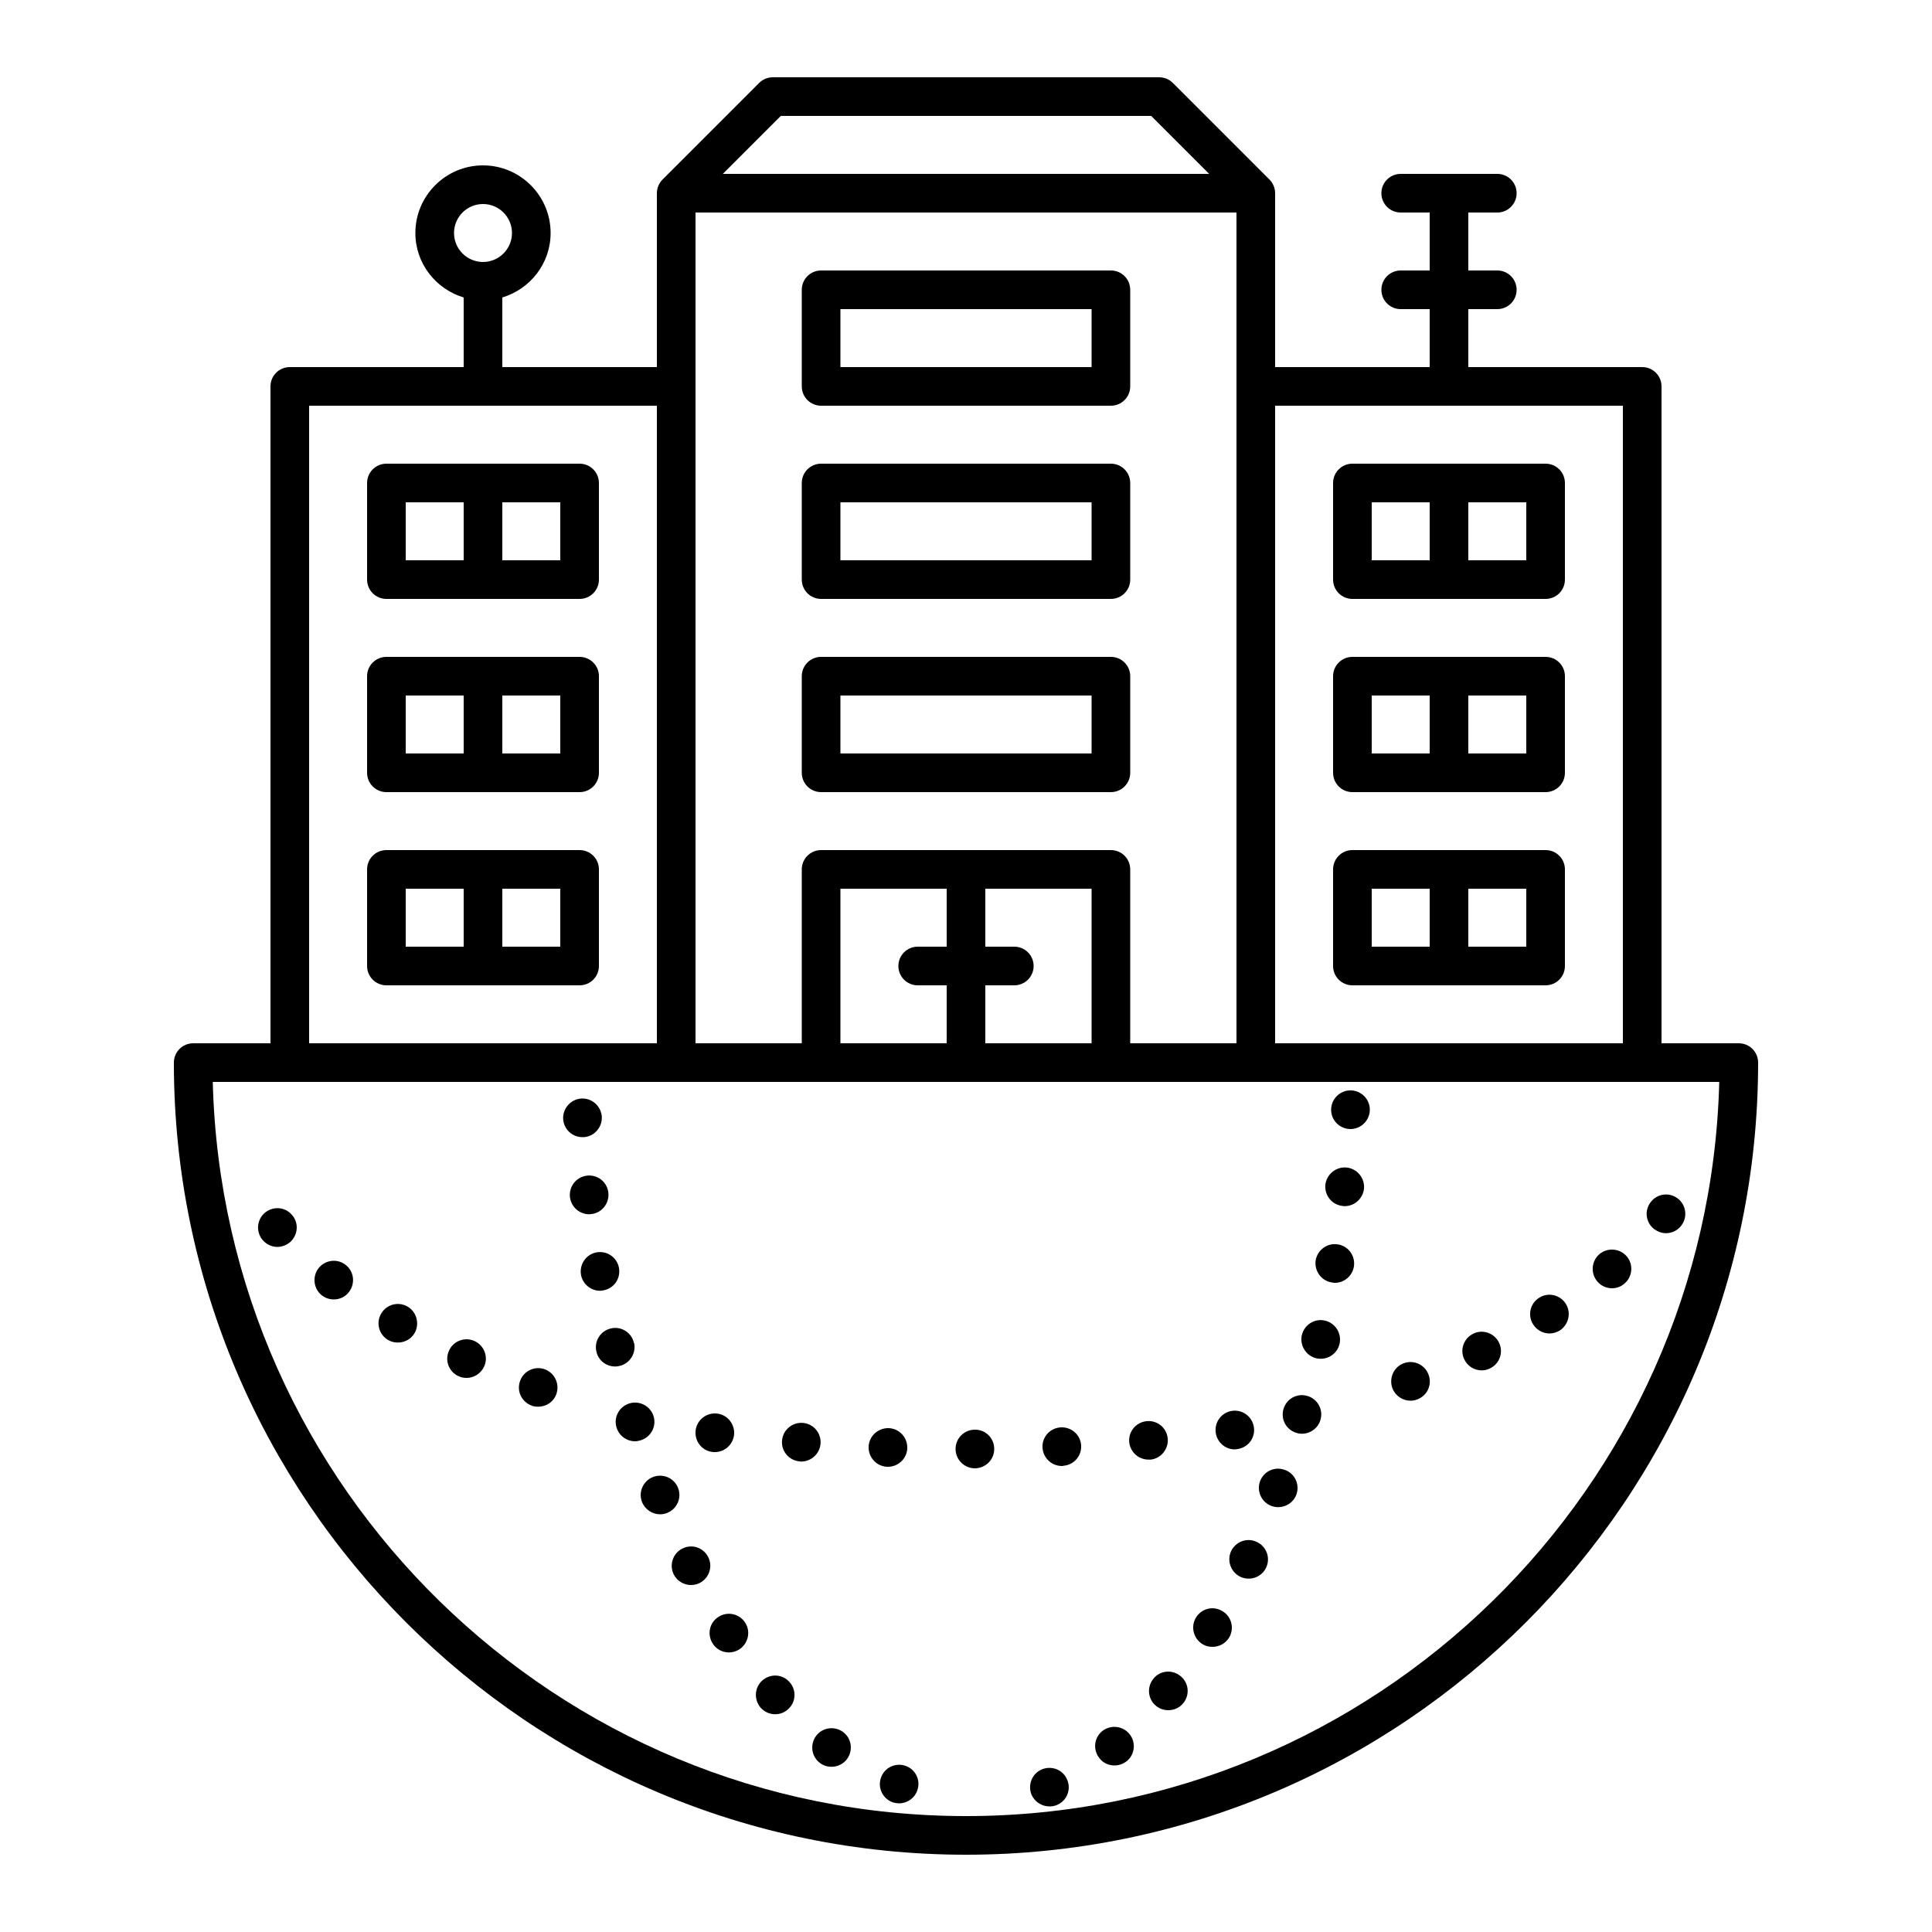 <svg id="final" enable-background="new 0 0 100 100" viewBox="0 0 100 100" xmlns="http://www.w3.org/2000/svg"><g><path d="m90 54h-4v-34c0-.553-.447-1-1-1h-9v-3h1.5c.553 0 1-.447 1-1s-.447-1-1-1h-1.5v-3h1.5c.553 0 1-.447 1-1s-.447-1-1-1h-5c-.553 0-1 .447-1 1s.447 1 1 1h1.5v3h-1.5c-.553 0-1 .447-1 1s.447 1 1 1h1.5v3h-8v-9c.001-.26-.109-.525-.294-.708l-4.999-4.999c-.187-.188-.441-.293-.707-.293h-20c-.266 0-.52.105-.707.293l-4.999 4.999c-.185.182-.295.447-.294.708v9h-8v-3.603c1.441-.434 2.5-1.757 2.5-3.337 0-1.93-1.57-3.5-3.5-3.5s-3.5 1.57-3.5 3.5c0 1.58 1.059 2.903 2.5 3.337v3.603h-9c-.553 0-1 .447-1 1v34h-4c-.553 0-1 .447-1 1 0 22.607 18.393 41 41 41s41-18.393 41-41c0-.553-.447-1-1-1zm-24-33h18v33h-18zm-25.586-15h19.172l3 3h-25.172zm-4.414 5h28v43h-5.5v-9c0-.553-.447-1-1-1h-15c-.553 0-1 .447-1 1v9h-5.5zm16.5 38h-1.5v-3h5.5v8h-5.5v-3h1.5c.553 0 1-.447 1-1s-.447-1-1-1zm-5 2h1.5v3h-5.5v-8h5.5v3h-1.5c-.553 0-1 .447-1 1s.447 1 1 1zm-24-38.94c0-.827.673-1.5 1.5-1.5s1.5.673 1.5 1.5-.673 1.5-1.5 1.5-1.5-.673-1.5-1.5zm-7.5 8.94h18v33h-18zm34 73c-21.17 0-38.454-16.956-38.987-38h77.975c-.534 21.044-17.818 38-38.988 38z"/><path d="m30.149 58.859h.061c.55-.029.97-.51.939-1.06-.04-.55-.51-.97-1.06-.94-.55.04-.97.511-.94 1.061.031.529.471.939 1 .939z"/><path d="m30.39 60.85c-.56.06-.95.56-.89 1.11.06.51.49.89 1 .89.03 0 .069-.01.109-.01.548-.06.935-.556.88-1.103-.061-.558-.55-.947-1.099-.887z"/><path d="m68.149 70.31c.07.01.141.021.21.021.46 0 .881-.32.98-.79.11-.54-.23-1.07-.771-1.19-.539-.12-1.069.23-1.189.771-.109.527.23 1.067.77 1.188z"/><path d="m31.49 61.729v.008.002z"/><path d="m57.689 91.38c.221 0 .45-.08.641-.23.42-.35.479-.99.12-1.41-.351-.42-.98-.479-1.41-.13-.42.351-.48.98-.12 1.41.189.24.479.36.769.36z"/><path d="m30.069 65.979c0-.003.001-.006 0-.009v-.001z"/><path d="m69.5 62.42c.03.01.069.01.1.01.51 0 .94-.39 1-.9.05-.55-.35-1.04-.899-1.1-.551-.05-1.04.35-1.101.9-.05.55.35 1.04.9 1.09z"/><path d="m69.85 58.439h.05c.53 0 .971-.42 1-.95.03-.55-.399-1.02-.949-1.05-.551-.03-1.021.4-1.051.95s.4 1.02.95 1.05z"/><path d="m68.939 66.38c.051.01.101.02.15.02.49 0 .91-.359.99-.85.08-.55-.29-1.061-.84-1.141-.54-.09-1.051.29-1.141.83-.078.54.292 1.061.841 1.141z"/><path d="m63.72 80.29c-.229.5-.01 1.09.49 1.33.14.06.28.09.42.09.38 0 .74-.21.91-.58.229-.5.01-1.09-.49-1.32-.5-.241-1.09-.02-1.33.48z"/><path d="m45.6 92.01c-.189.53.09 1.09.61 1.28.109.029.22.05.33.05.41 0 .8-.26.939-.67.19-.521-.09-1.09-.609-1.271-.52-.179-1.09.09-1.27.611z"/><path d="m65.81 77.949c.12.04.23.061.351.061.409 0 .79-.25.939-.65.19-.52-.08-1.1-.6-1.279-.521-.19-1.09.069-1.28.59-.19.518.08 1.089.59 1.278z"/><path d="m62.24 85.1c.159.1.34.14.52.14.34 0 .67-.17.86-.479.279-.47.13-1.09-.351-1.37-.47-.29-1.08-.14-1.37.34-.279.468-.129 1.079.341 1.369z"/><path d="m59.7 86.89c-.351.43-.29 1.06.14 1.41.19.149.41.22.63.22.29 0 .58-.12.78-.37.35-.43.28-1.06-.15-1.399-.43-.352-1.06-.291-1.4.139z"/><path d="m30.07 65.971c.081.49.511.839.99.839.05 0 .11-.01.16-.02.55-.091.91-.601.82-1.15s-.61-.91-1.15-.82c-.537.089-.905.604-.82 1.151z"/><path d="m54.319 93.5c.131 0 .271-.021.4-.08.51-.221.74-.811.51-1.32-.22-.51-.81-.729-1.319-.51-.5.22-.73.81-.511 1.319.17.37.54.591.92.591z"/><path d="m42.439 91.25c.181.14.391.199.601.199.3 0 .609-.14.8-.399.33-.45.24-1.07-.2-1.4-.45-.33-1.07-.24-1.399.2-.331.45-.241 1.07.198 1.4z"/><path d="m33.229 77.739c.16.4.54.641.94.641.12 0 .24-.021.36-.07.51-.2.77-.78.569-1.29-.2-.52-.78-.77-1.3-.57-.508.199-.768.779-.569 1.289z"/><path d="m31.91 73.88c.13.439.529.72.96.72.09 0 .189-.02.29-.05.529-.16.83-.72.67-1.24-.16-.53-.721-.83-1.25-.67-.53.16-.83.719-.67 1.24z"/><path d="m31.62 68.76c-.54.12-.88.66-.75 1.2.1.46.51.77.97.77.07 0 .15-.01.229-.03.53-.119.87-.659.75-1.199h-.01c-.12-.531-.66-.871-1.189-.741z"/><path d="m67.12 74.17c.09.029.18.04.27.04.43 0 .84-.29.96-.73.15-.53-.16-1.08-.689-1.229-.53-.15-1.08.149-1.23.689v-.01c-.151.54.149 1.09.689 1.24z"/><path d="m40.12 88.729c.239 0 .47-.08.66-.25.42-.359.46-1 .09-1.41-.36-.42-.99-.46-1.41-.09-.41.36-.45.99-.09 1.41.199.22.47.34.75.34z"/><path d="m34.87 81.489c.18.351.529.551.899.551.15 0 .3-.03.44-.101.49-.25.7-.84.45-1.34-.24-.49-.841-.7-1.33-.45-.499.241-.699.84-.459 1.34z"/><path d="m37.189 83.689c-.47.29-.6.91-.3 1.38.19.301.51.46.84.46.181 0 .37-.05.54-.159.46-.301.601-.921.3-1.381-.299-.469-.92-.599-1.38-.3z"/><path d="m63.91 75.02c.06 0 .109-.011.159-.021.551-.08.921-.6.83-1.14-.09-.55-.6-.92-1.149-.83-.54.09-.91.6-.82 1.15.08.491.5.841.98.841z"/><path d="m54.899 73.879.007.001.004-.001z"/><path d="m54.96 75.879h.06c0-.01 0-.01 0-.01.55-.03.971-.5.94-1.05-.03-.547-.496-.965-1.054-.939-.558.032-.977.5-.946 1.05.03.53.47.949 1 .949z"/><path d="m59.45 75.549h.1.01c.54-.06.94-.56.88-1.109-.06-.55-.55-.94-1.1-.88s-.95.55-.89 1.1c.06.51.489.889 1 .889z"/><path d="m45.92 75.92h.04c.53 0 .979-.42 1-.95.02-.56-.4-1.02-.95-1.05-.56-.02-1.03.41-1.05.96-.021.55.41 1.02.96 1.04z"/><path d="m50.46 76h.01c.55-.01 1-.46.99-1.01 0-.55-.45-1-1-.99-.561 0-1 .45-1 1s.45 1 1 1z"/><path d="m80.2 69.02c.18 0 .359-.051.529-.15.46-.3.61-.91.32-1.38s-.91-.62-1.38-.32c-.47.29-.61.91-.32 1.37.191.31.521.48.851.48z"/><path d="m86.229 63.83c.301 0 .59-.13.79-.39.34-.431.261-1.061-.17-1.4-.43-.34-1.06-.27-1.399.17-.351.431-.271 1.061.159 1.4.191.14.401.22.62.22z"/><path d="m41.38 75.64c.03 0 .06.01.09.01.51 0 .95-.391 1-.91.05-.55-.35-1.04-.9-1.09s-1.039.35-1.09.899c-.06.551.35 1.04.9 1.091z"/><path d="m76.689 70.93c.15 0 .29-.03.431-.101.5-.24.71-.83.47-1.33s-.84-.71-1.33-.47c-.5.24-.71.84-.47 1.33.17.36.529.571.899.571z"/><path d="m73.01 72.5c.12 0 .23-.02.35-.069.521-.19.78-.771.58-1.28-.189-.521-.77-.78-1.279-.59-.521.189-.78.77-.591 1.29.15.399.53.649.94.649z"/><path d="m36.85 75.15c.05.01.101.01.15.01.49 0 .91-.36.99-.85.079-.551-.301-1.061-.841-1.141-.55-.08-1.06.3-1.14.84-.079.551.291 1.061.841 1.141z"/><path d="m83.439 66.68c.23 0 .46-.08.641-.24.42-.351.479-.99.12-1.41-.36-.42-.99-.47-1.41-.12-.42.36-.471.99-.12 1.41.2.24.479.36.769.36z"/><path d="m20.09 69.36c.16.09.33.13.5.13.35 0 .68-.17.87-.49.27-.479.109-1.09-.36-1.37-.479-.279-1.09-.12-1.37.36-.28.47-.121 1.09.36 1.37z"/><path d="m17.28 67.259c.289 0 .59-.13.779-.38.34-.439.271-1.069-.17-1.41-.43-.34-1.06-.26-1.399.171-.341.439-.261 1.069.17 1.409.18.141.4.21.62.21z"/><path d="m13.609 64.2c.2.22.471.34.75.34.23 0 .471-.09.66-.25.41-.37.46-1 .09-1.41-.359-.42-.989-.46-1.409-.1-.42.37-.46 1-.091 1.42z"/><path d="m27.53 72.759c-.011 0-.011 0-.011 0 .11.04.23.051.34.051.41 0 .801-.25.94-.66.18-.521-.09-1.09-.61-1.28-.52-.18-1.09.09-1.27.61-.19.52.081 1.09.611 1.279z"/><path d="m23.729 71.23h.011c.13.069.27.09.409.09.381 0 .74-.22.91-.59.23-.5 0-1.09-.5-1.32-.5-.229-1.1 0-1.319.5-.23.5-.011 1.09.489 1.32z"/><path d="m30 24h-10c-.553 0-1 .447-1 1v5c0 .553.447 1 1 1h10c.553 0 1-.447 1-1v-5c0-.553-.447-1-1-1zm-6 5h-3v-3h3zm5 0h-3v-3h3z"/><path d="m30 34h-10c-.553 0-1 .447-1 1v5c0 .553.447 1 1 1h10c.553 0 1-.447 1-1v-5c0-.553-.447-1-1-1zm-6 5h-3v-3h3zm5 0h-3v-3h3z"/><path d="m30 44h-10c-.553 0-1 .447-1 1v5c0 .553.447 1 1 1h10c.553 0 1-.447 1-1v-5c0-.553-.447-1-1-1zm-6 5h-3v-3h3zm5 0h-3v-3h3z"/><path d="m80 24h-10c-.553 0-1 .447-1 1v5c0 .553.447 1 1 1h10c.553 0 1-.447 1-1v-5c0-.553-.447-1-1-1zm-6 5h-3v-3h3zm5 0h-3v-3h3z"/><path d="m42.5 21h15c.553 0 1-.447 1-1v-5c0-.553-.447-1-1-1h-15c-.553 0-1 .447-1 1v5c0 .552.447 1 1 1zm1-5h13v3h-13z"/><path d="m42.5 31h15c.553 0 1-.447 1-1v-5c0-.553-.447-1-1-1h-15c-.553 0-1 .447-1 1v5c0 .552.447 1 1 1zm1-5h13v3h-13z"/><path d="m42.5 41h15c.553 0 1-.447 1-1v-5c0-.553-.447-1-1-1h-15c-.553 0-1 .447-1 1v5c0 .552.447 1 1 1zm1-5h13v3h-13z"/><path d="m80 34h-10c-.553 0-1 .447-1 1v5c0 .553.447 1 1 1h10c.553 0 1-.447 1-1v-5c0-.553-.447-1-1-1zm-6 5h-3v-3h3zm5 0h-3v-3h3z"/><path d="m80 44h-10c-.553 0-1 .447-1 1v5c0 .553.447 1 1 1h10c.553 0 1-.447 1-1v-5c0-.553-.447-1-1-1zm-6 5h-3v-3h3zm5 0h-3v-3h3z"/></g></svg>